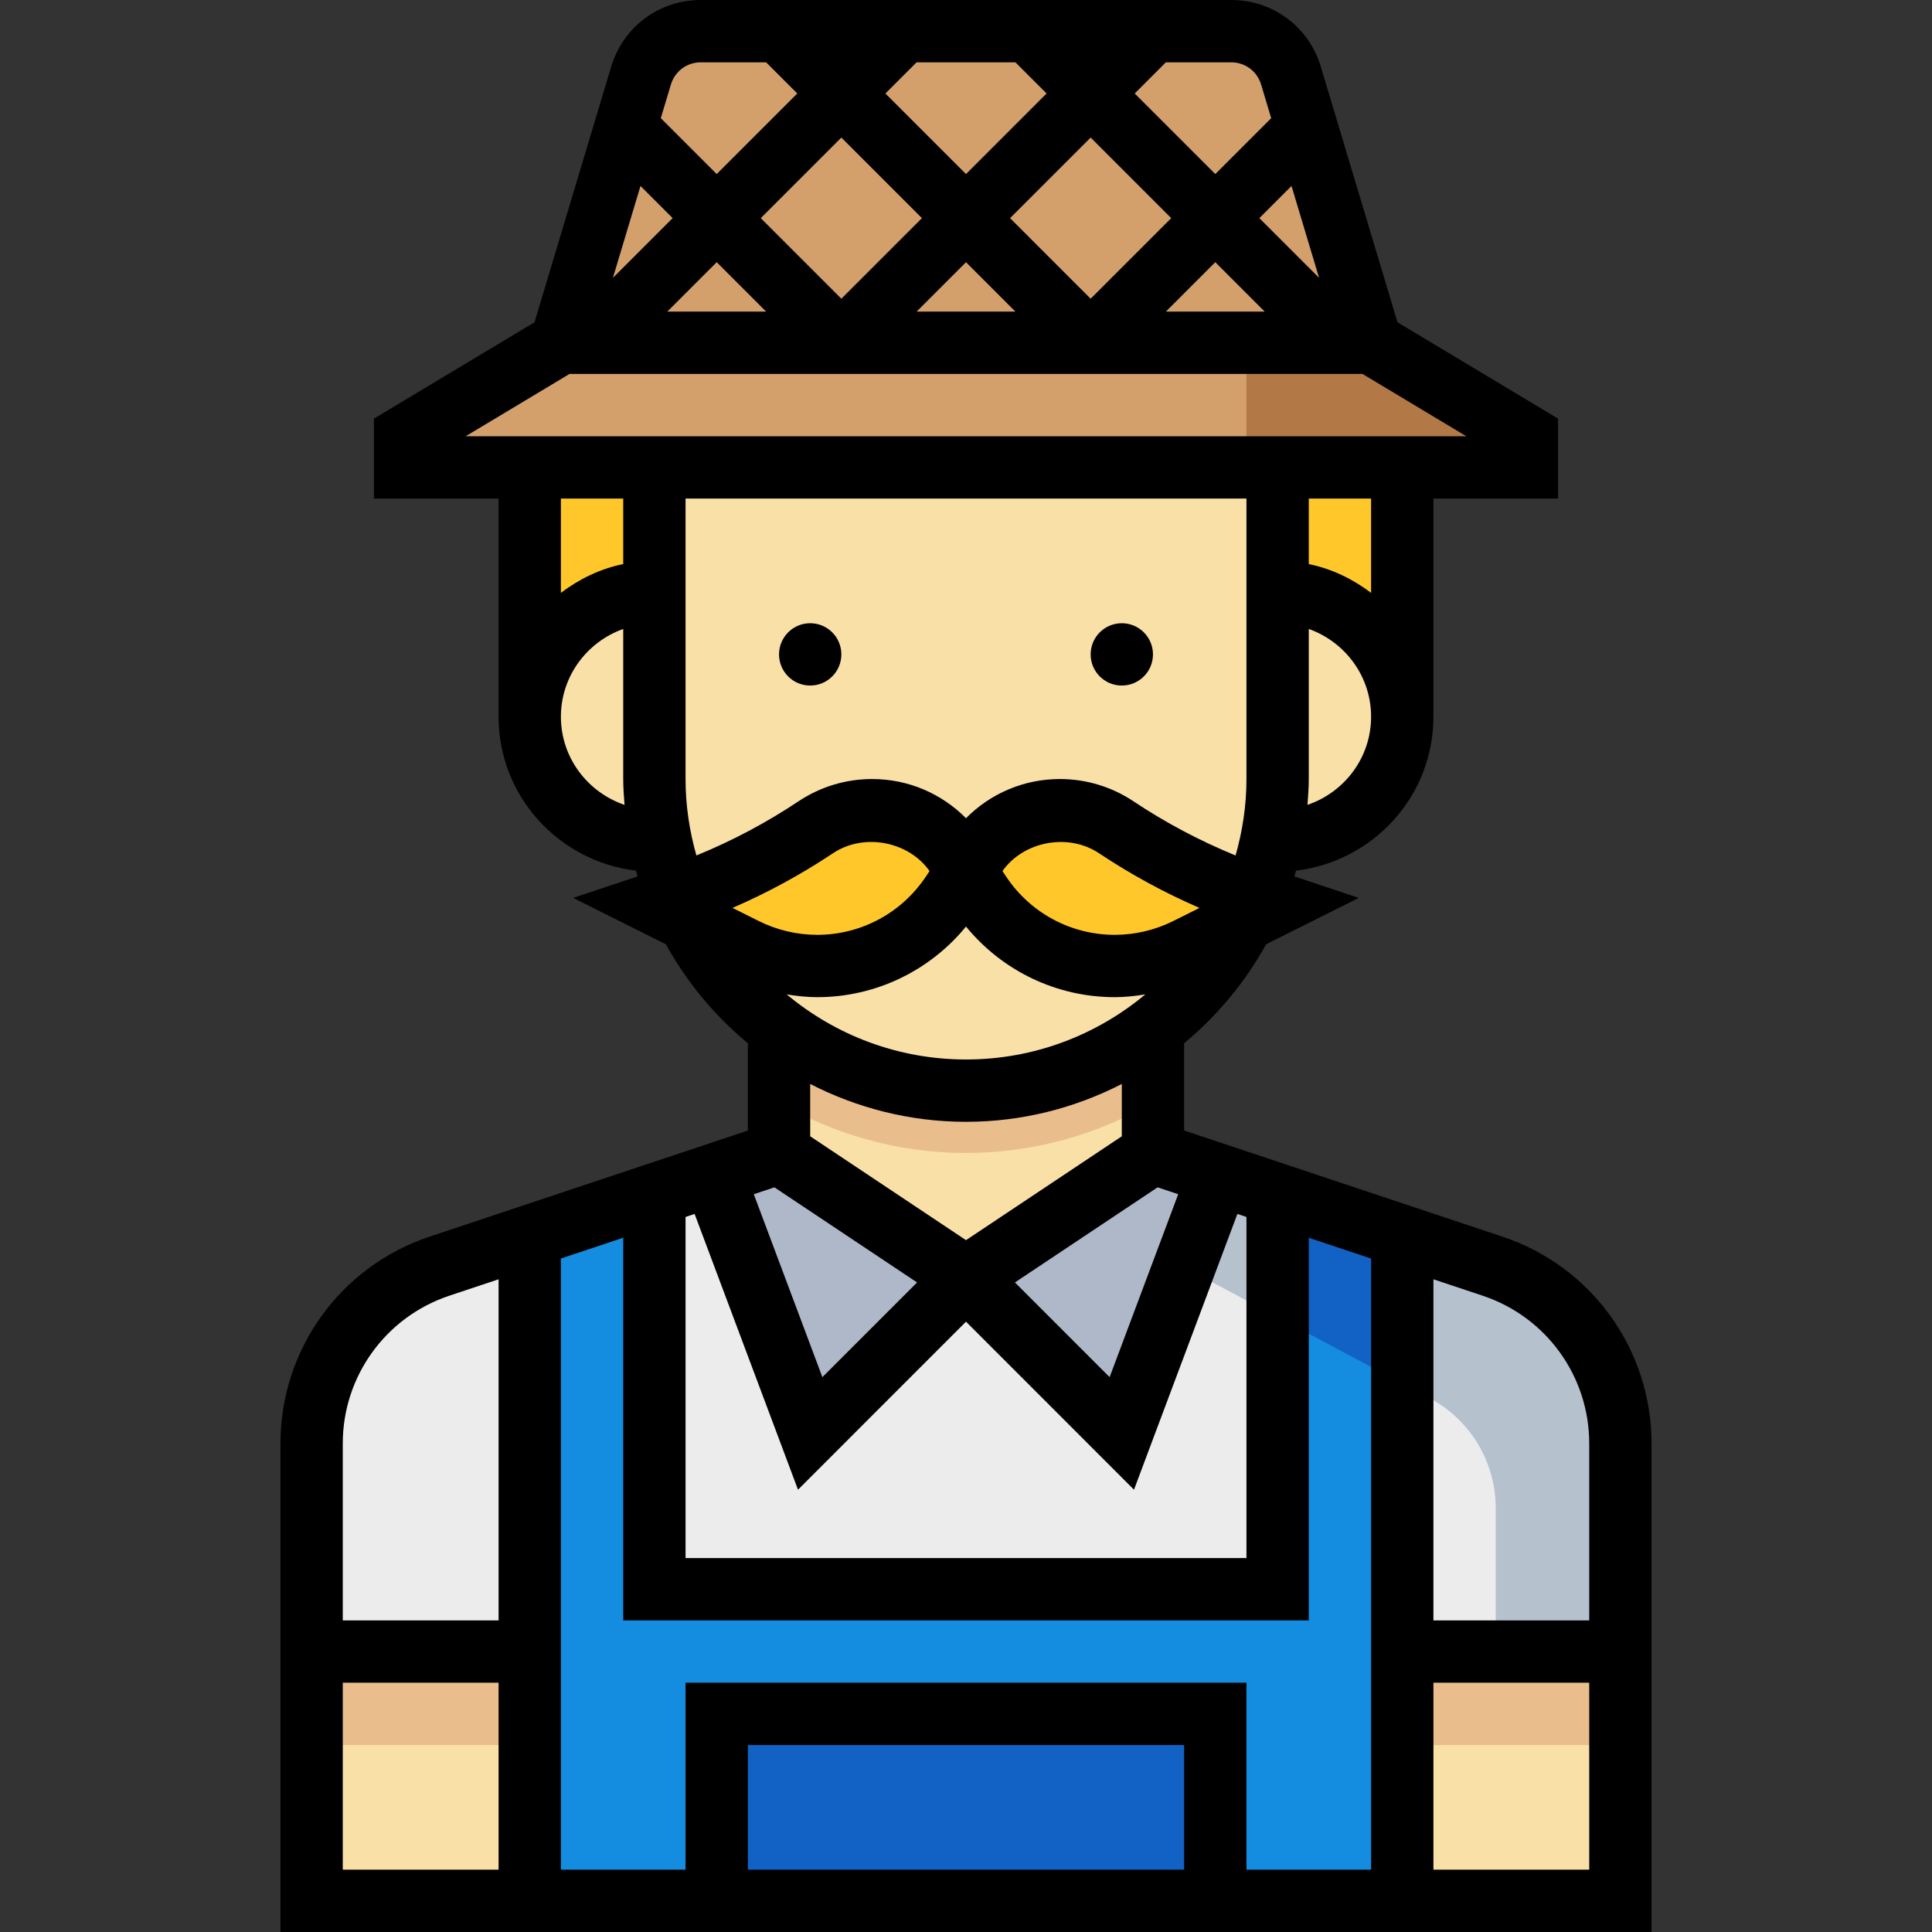 <?xml version="1.0" encoding="iso-8859-1"?>
<!-- Generator: Adobe Illustrator 19.0.0, SVG Export Plug-In . SVG Version: 6.00 Build 0)  -->
<svg version="1.1" id="Capa_1" xmlns="http://www.w3.org/2000/svg" xmlns:xlink="http://www.w3.org/1999/xlink" x="0px" y="0px"
	 viewBox="0 0 496 496" style="enable-background:new 0 0 496 496;" xml:space="preserve">
<rect x="0" y="0" width="496" height="496" fill="#333333" stroke="none"/>
<g>
	<rect x="200" y="248" style="fill:#F9E0A6;" width="96" height="96"/>
	<rect x="80" y="424" style="fill:#F9E0A6;" width="336" height="64"/>
</g>
<rect x="80" y="424" style="fill:#EABD8C;" width="336" height="24"/>
<path style="fill:#ECECEC;" d="M416,370.6c0-20.664-13.224-39-32.824-45.536L296,296l-48,32l-48-32l-87.176,29.056
	C93.224,331.592,80,349.936,80,370.6V424h56v64h224v-64h56V370.6z"/>
<path style="fill:#B6C1CE;" d="M383.176,325.056L296,296l-20.888,13.928l91.944,49.04C377.488,364.528,384,375.384,384,387.2V424h32
	v-53.4C416,349.936,402.776,331.592,383.176,325.056z"/>
<rect x="136" y="120" style="fill:#FFC729;" width="224" height="64"/>
<path style="fill:#EABD8C;" d="M200,283.016C214.136,291.224,230.504,296,248,296s33.864-4.776,48-12.984V248h-96V283.016z"/>
<g>
	<path style="fill:#F9E0A6;" d="M168,120v80c0,44.184,35.816,80,80,80s80-35.816,80-80v-80H168z"/>
	<path style="fill:#F9E0A6;" d="M168,152c-17.672,0-32,14.328-32,32s14.328,32,32,32h160c17.672,0,32-14.328,32-32s-14.328-32-32-32
		H168z"/>
</g>
<g>
	<path style="fill:#FFC729;" d="M323.88,230.624c-13.192-4.4-25.744-10.536-37.312-18.248l0,0c-4.28-2.856-9.312-4.376-14.456-4.376
		c-9.872,0-18.896,5.576-23.312,14.408L248,224l3.68,5.52c7.696,11.544,20.648,18.48,34.52,18.48c6.44,0,12.792-1.504,18.552-4.384
		L328,232L323.88,230.624z"/>
	<path style="fill:#FFC729;" d="M223.888,208c-5.144,0-10.176,1.52-14.456,4.376l0,0c-11.568,7.712-24.12,13.848-37.312,18.248
		L168,232l23.24,11.616c5.76,2.88,12.112,4.384,18.552,4.384c13.872,0,26.824-6.936,34.52-18.48L248,224l-0.792-1.592
		C242.792,213.576,233.76,208,223.888,208z"/>
</g>
<polygon style="fill:#D3A06C;" points="392,120 104,120 104,112 144,88 352,88 392,112 "/>
<polygon style="fill:#B27946;" points="352,88 320,88 320,120 392,120 392,112 "/>
<path style="fill:#D3A06C;" d="M331.424,19.4C329.392,12.632,323.16,8,316.096,8H179.904c-7.064,0-13.296,4.632-15.328,11.4L144,88
	h208L331.424,19.4z"/>
<polygon style="fill:#AFB8C9;" points="312,304 288,368 248,328 208,368 184,304 200,296 248,328 296,296 "/>
<polygon style="fill:#148CE0;" points="136,488 136,320 168,304 168,408 328,408 328,304 360,320 360,488 "/>
<g>
	<polygon style="fill:#1261C5;" points="328,338.136 360,355.2 360,320 328,304 	"/>
	<rect x="184" y="440" style="fill:#1261C5;" width="128" height="48"/>
</g>
<path d="M385.712,317.48L304,290.232v-22.408c8.52-7.048,15.672-15.672,21.056-25.408l23.784-11.896l-16.512-5.512
	c0.144-0.488,0.248-0.992,0.384-1.488C352.528,221.16,368,204.44,368,184v-56h32v-20.528l-41.224-24.736l-19.688-65.632
	C336.016,6.872,326.776,0,316.096,0H179.904c-10.68,0-19.92,6.872-22.992,17.104l-19.688,65.632L96,107.472V128h32v56
	c0,20.44,15.472,37.16,35.288,39.52c0.136,0.488,0.24,1,0.384,1.488l-16.512,5.512l23.784,11.896
	c5.384,9.736,12.536,18.368,21.056,25.416v22.408l-81.704,27.24C87.384,325.104,72,346.456,72,370.592V496h352V370.592
	C424,346.456,408.616,325.104,385.712,317.48z M408,370.592V416h-40v-87.568l12.656,4.216C397.008,338.104,408,353.352,408,370.592z
	 M304,480H192v-32h112V480z M176,432v48h-32V323.096l16-5.336V416h176v-98.232l16,5.336V480h-32v-48H176z M198.816,304.824
	l36.624,24.416l-24.312,24.312l-17.608-46.96L198.816,304.824z M297.184,304.824l5.296,1.768l-17.608,46.96L260.56,329.24
	L297.184,304.824z M204.872,382.448L248,339.312l43.128,43.136l26.544-70.792l2.328,0.776V400H176v-87.568l2.328-0.776
	L204.872,382.448z M176,200v-72h144v72c0,6.808-1.016,13.376-2.792,19.624c-9.168-3.744-17.952-8.4-26.208-13.904
	c-5.608-3.736-12.144-5.72-18.888-5.72c-9.272,0-17.832,3.728-24.112,10.056C241.72,203.728,233.168,200,223.888,200
	c-6.744,0-13.28,1.984-18.896,5.72c-8.256,5.504-17.04,10.16-26.208,13.904C177.016,213.376,176,206.808,176,200z M286.2,240
	c-11.224,0-21.64-5.576-27.864-14.912l-0.976-1.464c5.368-7.616,16.84-9.864,24.768-4.584c8.176,5.448,16.816,10.152,25.816,14.048
	l-6.752,3.376C296.56,238.776,291.376,240,286.2,240z M238.64,223.624l-0.976,1.464C231.432,234.424,221.016,240,209.8,240
	c-5.168,0-10.352-1.224-14.984-3.536l-6.76-3.376c9-3.904,17.64-8.6,25.816-14.048C221.816,213.752,233.272,216.008,238.64,223.624z
	 M209.8,256c14.928,0,28.856-6.72,38.2-18.128C257.352,249.28,271.272,256,286.2,256c2.624,0,5.24-0.288,7.84-0.712
	C281.552,265.712,265.496,272,248,272s-33.552-6.288-46.04-16.712C204.552,255.712,207.168,256,209.8,256z M335.664,206.632
	c0.168-2.2,0.336-4.392,0.336-6.632v-38.528c9.288,3.312,16,12.112,16,22.528C352,194.536,345.128,203.416,335.664,206.632z
	 M352,152.208c-4.672-3.536-10.056-6.184-16-7.392V128h16V152.208z M184,67.312L196.688,80h-25.376L184,67.312z M157.352,71.336
	l7.08-23.592L172.688,56L157.352,71.336z M235.312,16h25.376l8,8L248,44.688L227.312,24L235.312,16z M280,35.312L300.688,56
	L280,76.688L259.312,56L280,35.312z M236.688,56L216,76.688L195.312,56L216,35.312L236.688,56z M248,67.312L260.688,80h-25.376
	L248,67.312z M312,67.312L324.688,80h-25.376L312,67.312z M323.312,56l8.256-8.256l7.08,23.592L323.312,56z M323.76,21.696
	l2.592,8.64L312,44.688L291.312,24l8-8h16.784C319.656,16,322.736,18.296,323.76,21.696z M179.904,16h16.784l8,8L184,44.688
	l-14.352-14.352l2.592-8.632C173.264,18.296,176.344,16,179.904,16z M146.216,96h203.568l26.664,16H119.552L146.216,96z M160,128
	v16.808c-5.944,1.216-11.328,3.856-16,7.392V128H160z M144,184c0-10.416,6.712-19.216,16-22.528V200c0,2.24,0.168,4.432,0.336,6.632
	C150.872,203.416,144,194.536,144,184z M248,288c14.408,0,27.984-3.552,40-9.712v13.432l-40,26.664l-40-26.664v-13.432
	C220.016,284.448,233.592,288,248,288z M115.352,332.648L128,328.432V416H88v-45.408C88,353.352,98.992,338.104,115.352,332.648z
	 M88,432h40v48H88V432z M368,480v-48h40v48H368z"/>
<circle cx="208" cy="168" r="8"/>
<circle cx="288" cy="168" r="8"/>
<g>
</g>
<g>
</g>
<g>
</g>
<g>
</g>
<g>
</g>
<g>
</g>
<g>
</g>
<g>
</g>
<g>
</g>
<g>
</g>
<g>
</g>
<g>
</g>
<g>
</g>
<g>
</g>
<g>
</g>
</svg>
